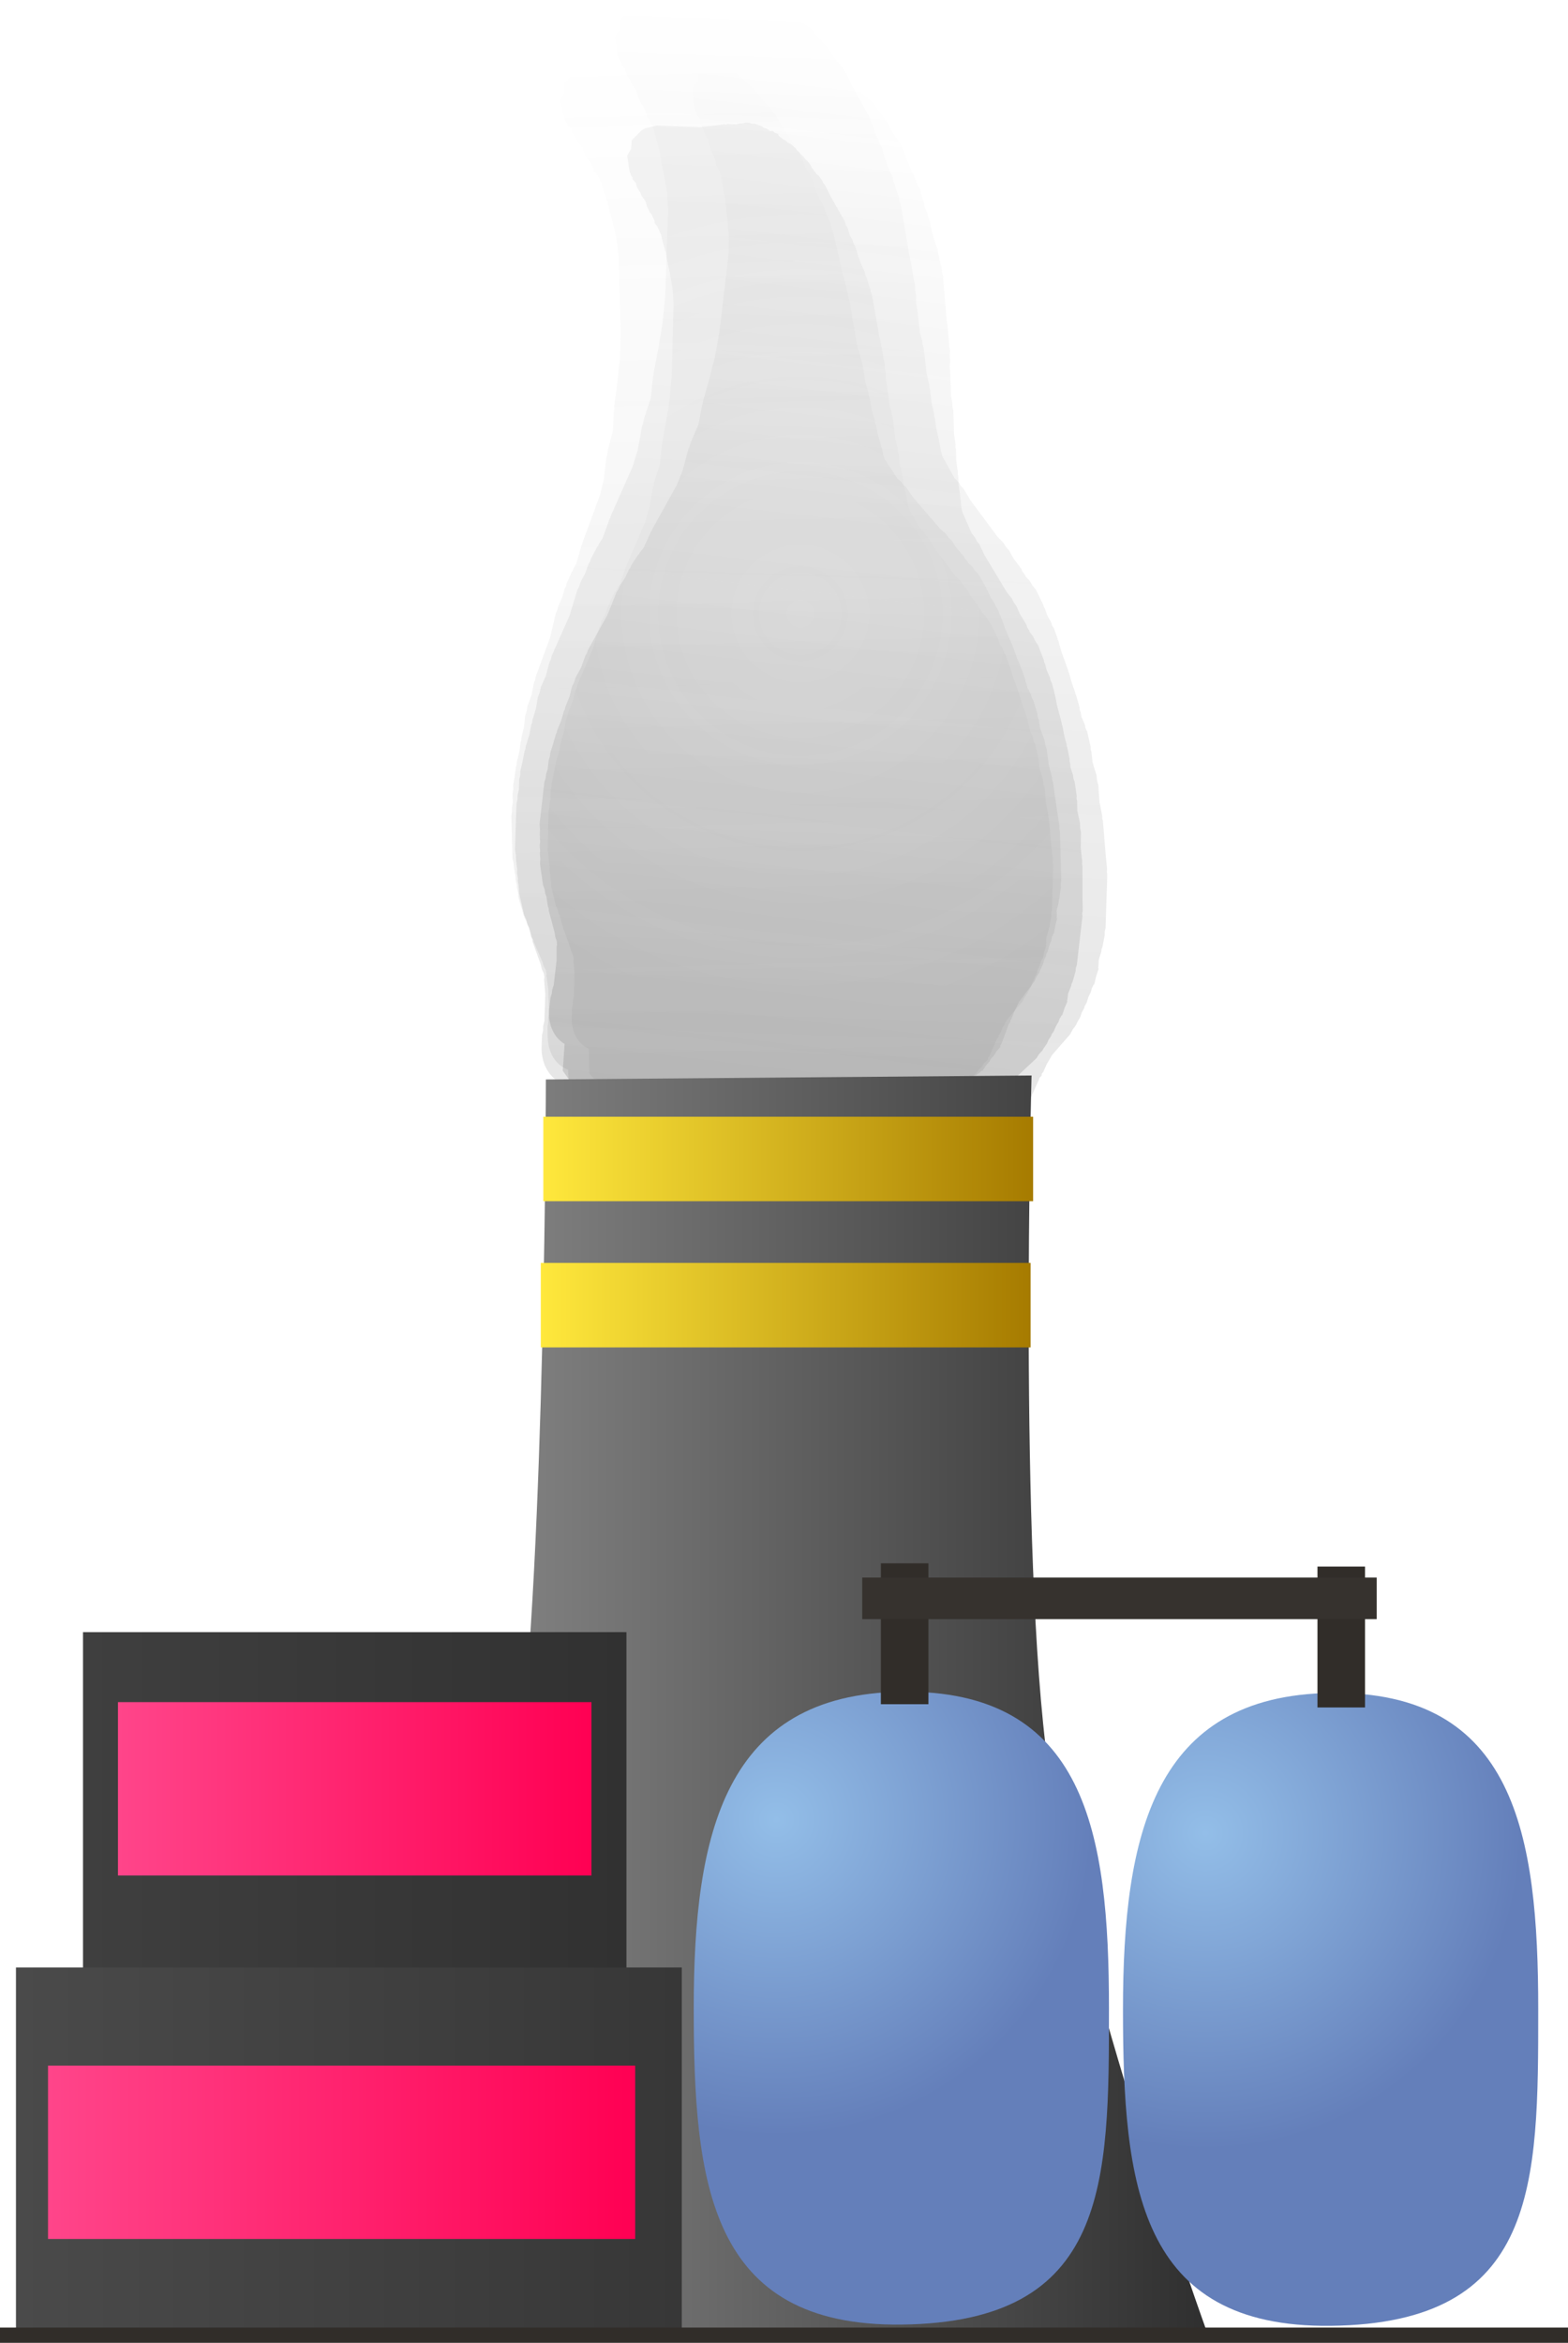 <svg version="1.1" xmlns="http://www.w3.org/2000/svg" xmlns:xlink="http://www.w3.org/1999/xlink" width="134.499" height="200.873" viewBox="0,0,134.499,200.873"><defs><linearGradient x1="238.372" y1="-16.139" x2="240.797" y2="74.699" gradientUnits="userSpaceOnUse" id="color-1"><stop offset="0" stop-color="#4a4a4a" stop-opacity="0"/><stop offset="1" stop-color="#4a4a4a" stop-opacity="0.102"/></linearGradient><linearGradient x1="244.73" y1="-20.176" x2="241.524" y2="78.043" gradientUnits="userSpaceOnUse" id="color-2"><stop offset="0" stop-color="#292929" stop-opacity="0"/><stop offset="1" stop-color="#292929" stop-opacity="0.122"/></linearGradient><linearGradient x1="250.066" y1="-13.332" x2="239.725" y2="76.64" gradientUnits="userSpaceOnUse" id="color-3"><stop offset="0" stop-color="#383838" stop-opacity="0"/><stop offset="1" stop-color="#383838" stop-opacity="0.165"/></linearGradient><radialGradient cx="241.402" cy="32.074" r="35.538" gradientUnits="userSpaceOnUse" id="color-4"><stop offset="0" stop-color="#4a4a4a" stop-opacity="0"/><stop offset="1" stop-color="#4a4a4a" stop-opacity="0.059"/></radialGradient><linearGradient x1="205.376" y1="125.569" x2="276.302" y2="125.569" gradientUnits="userSpaceOnUse" id="color-5"><stop offset="0" stop-color="#909090"/><stop offset="1" stop-color="#2f2f2f"/></linearGradient><linearGradient x1="179.87" y1="149.528" x2="226.484" y2="149.528" gradientUnits="userSpaceOnUse" id="color-6"><stop offset="0" stop-color="#3f3f3f"/><stop offset="1" stop-color="#313131"/></linearGradient><linearGradient x1="203.177" y1="119.398" x2="203.177" y2="179.658" gradientUnits="userSpaceOnUse" id="color-7"><stop offset="0" stop-color="#348317"/><stop offset="1" stop-color="#3c5b0d"/></linearGradient><radialGradient cx="239.347" cy="135.475" r="27.132" gradientUnits="userSpaceOnUse" id="color-8"><stop offset="0" stop-color="#93bee8"/><stop offset="1" stop-color="#647fba"/></radialGradient><linearGradient x1="250.065" y1="124.508" x2="250.065" y2="178.768" gradientUnits="userSpaceOnUse" id="color-9"><stop offset="0" stop-color="#348317"/><stop offset="1" stop-color="#3c5b0d"/></linearGradient><radialGradient cx="276.146" cy="136.634" r="27.132" gradientUnits="userSpaceOnUse" id="color-10"><stop offset="0" stop-color="#93bee8"/><stop offset="1" stop-color="#647fba"/></radialGradient><linearGradient x1="286.886" y1="124.613" x2="286.886" y2="178.873" gradientUnits="userSpaceOnUse" id="color-11"><stop offset="0" stop-color="#348317"/><stop offset="1" stop-color="#3c5b0d"/></linearGradient><linearGradient x1="250.348" y1="113.497" x2="250.348" y2="125.576" gradientUnits="userSpaceOnUse" id="color-12"><stop offset="0" stop-color="#348317"/><stop offset="1" stop-color="#3c5b0d"/></linearGradient><linearGradient x1="287.799" y1="113.777" x2="287.799" y2="125.855" gradientUnits="userSpaceOnUse" id="color-13"><stop offset="0" stop-color="#348317"/><stop offset="1" stop-color="#3c5b0d"/></linearGradient><linearGradient x1="219.355" y1="78.828" x2="261.369" y2="78.828" gradientUnits="userSpaceOnUse" id="color-14"><stop offset="0" stop-color="#ffe83c"/><stop offset="1" stop-color="#a67b00"/></linearGradient><linearGradient x1="240.362" y1="75.206" x2="240.362" y2="82.45" gradientUnits="userSpaceOnUse" id="color-15"><stop offset="0" stop-color="#348317"/><stop offset="1" stop-color="#3c5b0d"/></linearGradient><linearGradient x1="219.139" y1="91.362" x2="261.153" y2="91.362" gradientUnits="userSpaceOnUse" id="color-16"><stop offset="0" stop-color="#ffe83c"/><stop offset="1" stop-color="#a67b00"/></linearGradient><linearGradient x1="240.146" y1="87.74" x2="240.146" y2="94.984" gradientUnits="userSpaceOnUse" id="color-17"><stop offset="0" stop-color="#348317"/><stop offset="1" stop-color="#3c5b0d"/></linearGradient><linearGradient x1="174.12" y1="163.903" x2="231.234" y2="163.903" gradientUnits="userSpaceOnUse" id="color-18"><stop offset="0" stop-color="#4a4a4a"/><stop offset="1" stop-color="#373737"/></linearGradient><linearGradient x1="202.677" y1="148.148" x2="202.677" y2="179.658" gradientUnits="userSpaceOnUse" id="color-19"><stop offset="0" stop-color="#348317"/><stop offset="1" stop-color="#3c5b0d"/></linearGradient><linearGradient x1="182.87" y1="132.83" x2="223.484" y2="132.83" gradientUnits="userSpaceOnUse" id="color-20"><stop offset="0" stop-color="#ff458a"/><stop offset="1" stop-color="#ff0053"/></linearGradient><linearGradient x1="203.177" y1="125.398" x2="203.177" y2="140.263" gradientUnits="userSpaceOnUse" id="color-21"><stop offset="0" stop-color="#348317"/><stop offset="1" stop-color="#3c5b0d"/></linearGradient><linearGradient x1="176.87" y1="163.997" x2="227.234" y2="163.997" gradientUnits="userSpaceOnUse" id="color-22"><stop offset="0" stop-color="#ff458a"/><stop offset="1" stop-color="#ff0053"/></linearGradient><linearGradient x1="202.052" y1="156.564" x2="202.052" y2="171.429" gradientUnits="userSpaceOnUse" id="color-23"><stop offset="0" stop-color="#348317"/><stop offset="1" stop-color="#3c5b0d"/></linearGradient><linearGradient x1="240" y1="179.02" x2="240" y2="180.331" gradientUnits="userSpaceOnUse" id="color-24"><stop offset="0" stop-color="#348317"/><stop offset="1" stop-color="#3c5b0d"/></linearGradient></defs><g transform="translate(-172.75,20.542)"><g data-paper-data="{&quot;isPaintingLayer&quot;:true}" fill-rule="nonzero" stroke-linecap="butt" stroke-linejoin="miter" stroke-miterlimit="10" stroke-dasharray="" stroke-dashoffset="0" style="mix-blend-mode: normal"><path d="M220.097,69.916l-0.031,-0.02l-0.019,-0.082c-0.185,-0.397 -0.295,-0.854 -0.308,-1.344l-0.026,-0.958l0.06,-0.346l-0.009,-0.354l0.074,-0.427l-0.057,-2.125l-0.161,-1.134l0.012,-0.206l-0.046,-0.199l-0.001,-0.026l-0.026,-0.082l-0.174,-0.317l-0.112,-0.377l-0.743,-1.705l-0.041,-0.201l-0.094,-0.171l-0.231,-0.776l-0.143,-0.249l-0.113,-0.357l-0.174,-0.317l-0.508,-1.706l-0.041,-0.46l-0.102,-0.445l-0.006,-0.221l-0.096,-0.42l-0.009,-0.354l-0.078,-0.34l-0.003,-0.108l-0.039,-0.131l-0.041,-0.46l-0.102,-0.445l-0.097,-3.641l0.06,-0.346l-0.009,-0.354l0.074,-0.427l-0.021,-0.796l0.06,-0.346l-0.009,-0.354l0.122,-0.706l0.119,-0.897l0.058,-0.167l0.006,-0.182l0.236,-0.991l0.105,-0.788l0.058,-0.167l0.006,-0.182l0.226,-0.946l0.099,-0.932l0.127,-0.399l0.064,-0.422l0.342,-0.926l0.22,-1.095l0.102,-0.238l0.04,-0.265l1.225,-3.321l0.508,-2.129l0.129,-0.273l0.066,-0.306l0.346,-0.776l0.219,-0.754l0.104,-0.193l0.049,-0.225l0.436,-0.977l0.083,-0.11l0.043,-0.141l0.266,-0.474l0.461,-1.584l0.055,-0.101l0.018,-0.12l1.513,-4.1l0.323,-1.352l0.228,-1.919l0.075,-0.227l0.014,-0.245l0.467,-1.779l0.081,-1.742l0.037,-0.149l-0.01,-0.156l0.251,-1.883l0.228,-2.14l0.079,-2.26l-0.177,-6.629l-0.159,-1.369l-0.296,-1.288l-0.332,-1.283l-0.003,-0.049l-0.02,-0.043l-0.131,-0.573l-0.271,-0.767l-0.012,-0.085l-0.039,-0.071l-0.231,-0.776l-0.143,-0.249l-0.061,-0.191l-0.037,-0.008l-0.168,-0.305l-0.232,-0.231l-0.016,-0.219l-0.257,-0.468l-0.022,-0.075l-0.002,-0.004l-0.175,-0.186l-0.323,-0.562l-0.113,-0.357l-0.106,-0.194l-0.286,-0.333l-0.202,-0.388l-0.251,-0.341l-0.164,-0.377l-0.023,-0.111l-0.322,-0.321l-0.01,-0.143l-0.128,-0.173l-0.164,-0.377l-0.297,-1.436l0.335,-0.672l0.014,-0.79l0.878,-1.002l0.17,-0.115l0.012,-0.029l0.064,-0.023l0.057,-0.038l0.514,-0.165l0.511,-0.181l0.064,-0.003l0.064,-0.021l0.022,0.017l3.88,-0.16l1.219,-0.22l1.037,-0.228l0.166,0.014l0.16,-0.057l0.794,-0.033l0.337,-0.12l0.284,-0.012l0.274,-0.097l0.308,-0.013l0.278,0.074l0.284,-0.012l0.621,0.166l0.228,0.14l0.25,0.058l0.349,0.2l0.158,-0.061l0.26,0.18l0.29,0.078l0.093,0.187l0.397,0.275l0.179,0.066l0.266,0.195l0.294,0.117l0.472,0.364l0.16,0.205l0.201,0.139l0.151,0.176l0.278,0.214l0.16,0.205l0.201,0.139l0.318,0.371l0.125,0.241l0.175,0.186l0.054,0.094l0.079,0.061l0.16,0.205l0.201,0.139l0.318,0.371l0.125,0.241l0.175,0.186l0.609,1.059l1.407,2.18l0.128,0.345l0.187,0.3l0.211,0.597l0.291,0.451l0.128,0.345l0.187,0.3l0.295,0.836l0.24,0.552l0.439,0.846l0.082,0.3l0.144,0.261l0.112,0.377l0.25,0.574l0.063,0.307l0.127,0.274l0.848,3.695l0.139,0.465l0.01,0.112l0.045,0.098l0.325,1.414l0.139,0.465l0.041,0.46l0.102,0.445l0.011,0.413l0.096,0.42l0.002,0.07l0.026,0.062l0.18,0.952l-0.001,0.048l0.016,0.043l0.135,0.839l0.233,0.661l0.036,0.262l0.098,0.237l0.18,0.952l-0.001,0.048l0.016,0.043l0.149,0.922l0.276,0.925l0.02,0.227l0.079,0.206l0.149,0.922l0.276,0.925l0.016,0.181l0.067,0.162l0.147,0.778l0.289,0.969l0.01,0.112l0.045,0.098l0.131,0.573l0.148,0.418l1.049,1.625l0.361,0.314l0.192,0.275l0.239,0.211l0.558,0.812l2.333,2.716l0.497,0.432l0.216,0.309l0.262,0.247l0.38,0.588l0.676,0.787l0.125,0.241l0.175,0.186l0.093,0.162l0.307,0.267l0.257,0.368l0.298,0.315l0.647,1.124l0.054,0.169l0.099,0.134l0.229,0.526l0.352,0.545l0.088,0.237l0.142,0.193l0.328,0.754l0.024,0.118l0.06,0.097l0.295,0.836l0.611,1.402l0.024,0.118l0.06,0.097l0.295,0.836l0.283,0.649l0.024,0.118l0.06,0.097l0.334,0.945l0.027,0.195l0.079,0.171l0.08,0.349l0.301,0.58l0.082,0.3l0.144,0.261l0.339,1.137l0.02,0.227l0.079,0.206l0.13,0.804l0.38,1.009l0.062,0.397l0.127,0.372l0.167,1.308l0.289,1.118l0.011,0.199l0.065,0.182l0.375,2.637l0.179,1.111l-0.009,0.24l0.053,0.231l0.113,4.216l-0.048,0.28l0.019,0.286l-0.128,0.965l-0.058,0.167l-0.006,0.182l-0.171,0.715l0.013,0.492l-0.02,0.113l0.037,0.086l-0.159,0.617l-0.109,0.633l-0.067,0.051l-0.028,0.11l-0.082,0.164l-0.049,0.286l-0.174,0.442l-0.121,0.469l-0.13,0.26l-0.051,0.212l-0.157,0.331l-0.094,0.366l-0.217,0.435l-0.084,0.227l-0.232,0.361l-0.18,0.404l-1.333,1.772l-0.389,0.781l-0.228,0.617l-0.118,0.183l-0.003,0.143l-0.16,0.183l-0.012,0.078l-0.027,0.073l-0.014,0.081l-0.022,0.017l-0.512,1.388l-0.118,0.183l-0.003,0.143l-0.338,0.385l-0.108,0.168l-0.001,0.041l-0.096,0.11l-0.081,0.127l-0.033,0.004l-0.128,0.145l-0.108,0.168l-0.001,0.041l-0.096,0.11l-0.081,0.127l-0.033,0.004l-0.128,0.145l-0.286,0.445l-0.115,0.013l-0.139,0.159l-0.303,0.204l-0.161,0.052l-0.137,0.117l-0.914,0.421l-0.302,0.041l-0.011,0.007l-0.514,0.165l-0.511,0.181l-0.064,0.003l-0.064,0.021l-0.022,-0.017l-0.083,0.003l-0.402,0.117l-0.322,0.149l-0.369,0.051l-0.357,0.127l-0.703,0.029l-0.105,0.049l-0.369,0.051l-0.357,0.127l-0.087,0.004l-0.105,0.049l-0.09,0.012l-0.079,0.056l-0.611,0.217l-0.284,0.012l-0.274,0.097l-0.549,0.023l-0.105,0.049l-0.09,0.012l-0.079,0.056l-0.611,0.217l-0.284,0.012l-0.274,0.097l-1.311,0.054l-0.542,0.158l-0.23,-0.004l-0.221,0.079l-18.944,0.783l-0.363,-0.097l-0.371,-0.02l-0.934,-0.345l-0.057,-0.042l-0.141,0.006l-0.021,0.019l-0.065,-0.015l-0.064,0.003l-0.519,-0.139l-0.522,-0.122l-0.059,-0.033l-0.065,-0.017l-0.014,-0.027l-0.176,-0.101l-0.93,-0.927l-0.101,-1.408l-0.002,-0.004l0.002,-0.004l-0.063,-0.878c-0.572,-0.184 -1.061,-0.635 -1.372,-1.244z" fill="url(#color-1)" stroke="none" stroke-width="0.5"/><path d="M219.503,70.831l-0.032,-0.025l-0.015,-0.09c-0.174,-0.446 -0.264,-0.95 -0.247,-1.48l0.034,-1.036l0.087,-0.367l0.012,-0.383l0.107,-0.453l0.075,-2.297l-0.101,-1.239l0.026,-0.222l-0.037,-0.219l0.001,-0.028l-0.023,-0.091l-0.168,-0.359l-0.097,-0.418l-0.692,-1.913l-0.032,-0.22l-0.09,-0.194l-0.2,-0.86l-0.139,-0.283l-0.099,-0.397l-0.168,-0.359l-0.439,-1.89l-0.015,-0.5l-0.082,-0.49l0.008,-0.239l-0.077,-0.462l0.012,-0.383l-0.062,-0.375l0.004,-0.117l-0.034,-0.145l-0.015,-0.5l-0.082,-0.49l0.129,-3.937l0.087,-0.367l0.012,-0.383l0.107,-0.453l0.028,-0.861l0.087,-0.367l0.012,-0.383l0.177,-0.749l0.186,-0.956l0.073,-0.174l0.018,-0.195l0.318,-1.045l0.164,-0.839l0.073,-0.174l0.018,-0.195l0.304,-0.998l0.167,-0.996l0.163,-0.418l0.096,-0.449l0.428,-0.965l0.308,-1.159l0.125,-0.246l0.06,-0.282l1.535,-3.461l0.684,-2.246l0.157,-0.281l0.091,-0.323l0.423,-0.802l0.285,-0.792l0.125,-0.198l0.067,-0.238l0.533,-1.011l0.096,-0.111l0.056,-0.148l0.318,-0.485l0.599,-1.663l0.066,-0.104l0.027,-0.128l1.895,-4.273l0.434,-1.426l0.369,-2.047l0.096,-0.238l0.031,-0.263l0.617,-1.872l0.198,-1.871l0.05,-0.157l-0.001,-0.169l0.391,-2.007l0.383,-2.286l0.23,-2.43l0.234,-7.168l-0.084,-1.493l-0.236,-1.419l-0.276,-1.417l0,-0.053l-0.019,-0.048l-0.105,-0.631l-0.243,-0.854l-0.007,-0.093l-0.038,-0.081l-0.2,-0.86l-0.139,-0.283l-0.053,-0.212l-0.04,-0.012l-0.161,-0.346l-0.235,-0.272l-0.003,-0.238l-0.248,-0.531l-0.019,-0.083l-0.002,-0.005l-0.177,-0.218l-0.313,-0.638l-0.099,-0.397l-0.102,-0.219l-0.287,-0.387l-0.193,-0.439l-0.249,-0.393l-0.153,-0.423l-0.018,-0.121l-0.327,-0.378l-0.002,-0.155l-0.126,-0.199l-0.153,-0.423l-0.228,-1.578l0.404,-0.692l0.066,-0.851l1.012,-0.993l0.191,-0.107l0.015,-0.03l0.07,-0.018l0.064,-0.036l0.565,-0.127l0.562,-0.145l0.07,0.004l0.071,-0.016l0.023,0.021l4.195,0.212l1.328,-0.116l1.134,-0.143l0.178,0.032l0.176,-0.045l0.858,0.043l0.372,-0.096l0.308,0.016l0.301,-0.078l0.333,0.017l0.295,0.108l0.308,0.016l0.659,0.241l0.237,0.173l0.266,0.088l0.364,0.25l0.175,-0.05l0.269,0.219l0.308,0.113l0.088,0.211l0.411,0.336l0.188,0.089l0.274,0.237l0.31,0.156l0.486,0.44l0.16,0.238l0.208,0.17l0.152,0.205l0.286,0.259l0.16,0.238l0.208,0.17l0.32,0.431l0.119,0.272l0.177,0.218l0.053,0.107l0.082,0.074l0.16,0.238l0.208,0.17l0.32,0.431l0.119,0.272l0.177,0.218l0.589,1.203l1.378,2.491l0.116,0.385l0.182,0.342l0.189,0.665l0.285,0.515l0.116,0.385l0.182,0.342l0.265,0.931l0.224,0.619l0.42,0.956l0.069,0.332l0.138,0.296l0.097,0.418l0.233,0.644l0.049,0.337l0.12,0.309l0.678,4.069l0.12,0.515l0.004,0.122l0.043,0.11l0.259,1.558l0.12,0.515l0.015,0.5l0.082,0.49l-0.015,0.446l0.077,0.462l-0.002,0.076l0.024,0.07l0.133,1.044l-0.004,0.051l0.015,0.048l0.092,0.918l0.209,0.736l0.022,0.286l0.09,0.265l0.133,1.044l-0.004,0.051l0.015,0.048l0.102,1.01l0.238,1.026l0.007,0.247l0.072,0.23l0.102,1.01l0.238,1.026l0.006,0.196l0.062,0.181l0.108,0.853l0.249,1.074l0.004,0.122l0.043,0.11l0.105,0.631l0.132,0.466l1.028,1.857l0.369,0.374l0.19,0.316l0.244,0.252l0.55,0.931l2.342,3.161l0.508,0.516l0.213,0.354l0.267,0.293l0.372,0.672l0.678,0.916l0.119,0.272l0.177,0.218l0.09,0.183l0.314,0.319l0.253,0.422l0.301,0.37l0.626,1.277l0.047,0.188l0.098,0.154l0.213,0.59l0.345,0.623l0.08,0.265l0.141,0.222l0.306,0.846l0.019,0.13l0.059,0.11l0.265,0.931l0.569,1.573l0.019,0.13l0.059,0.11l0.265,0.931l0.263,0.728l0.019,0.13l0.059,0.11l0.299,1.053l0.016,0.213l0.075,0.193l0.064,0.384l0.287,0.655l0.069,0.332l0.138,0.296l0.292,1.26l0.007,0.247l0.072,0.23l0.089,0.88l0.345,1.126l0.042,0.434l0.113,0.414l0.096,1.427l0.24,1.234l-0.001,0.215l0.059,0.203l0.235,2.882l0.122,1.216l-0.025,0.258l0.042,0.255l-0.149,4.559l-0.07,0.297l0.002,0.31l-0.2,1.028l-0.073,0.174l-0.018,0.195l-0.23,0.754l-0.017,0.532l-0.028,0.12l0.035,0.096l-0.211,0.65l-0.159,0.672l-0.075,0.049l-0.038,0.116l-0.099,0.169l-0.072,0.303l-0.216,0.459l-0.16,0.494l-0.156,0.268l-0.068,0.224l-0.191,0.341l-0.125,0.385l-0.262,0.448l-0.105,0.236l-0.274,0.366l-0.221,0.418l-1.551,1.779l-0.47,0.804l-0.285,0.642l-0.139,0.186l-0.012,0.154l-0.185,0.181l-0.018,0.083l-0.034,0.076l-0.02,0.086l-0.025,0.016l-0.641,1.446l-0.139,0.186l-0.012,0.154l-0.389,0.382l-0.127,0.17l-0.003,0.044l-0.111,0.109l-0.096,0.128l-0.035,0.001l-0.147,0.144l-0.127,0.17l-0.003,0.044l-0.111,0.109l-0.096,0.128l-0.035,0.001l-0.147,0.144l-0.338,0.452l-0.125,0.002l-0.16,0.157l-0.34,0.19l-0.177,0.04l-0.156,0.112l-1.013,0.364l-0.328,0.015l-0.012,0.007l-0.565,0.127l-0.562,0.145l-0.07,-0.004l-0.071,0.016l-0.023,-0.021l-0.089,-0.004l-0.441,0.087l-0.357,0.128l-0.402,0.018l-0.394,0.102l-0.76,-0.038l-0.117,0.042l-0.402,0.018l-0.394,0.102l-0.094,-0.005l-0.117,0.042l-0.098,0.004l-0.088,0.053l-0.673,0.174l-0.308,-0.016l-0.301,0.078l-0.594,-0.03l-0.117,0.042l-0.098,0.004l-0.088,0.053l-0.673,0.174l-0.308,-0.016l-0.301,0.078l-1.418,-0.072l-0.595,0.117l-0.248,-0.027l-0.244,0.063l-20.483,-1.035l-0.386,-0.141l-0.399,-0.059l-0.986,-0.465l-0.059,-0.051l-0.153,-0.008l-0.024,0.018l-0.069,-0.023l-0.07,-0.004l-0.551,-0.201l-0.555,-0.183l-0.061,-0.042l-0.069,-0.025l-0.013,-0.031l-0.183,-0.126l-0.943,-1.092l-0.018,-1.529l-0.002,-0.005l0.002,-0.004l-0.011,-0.953c-0.606,-0.256 -1.104,-0.791 -1.4,-1.478z" fill="url(#color-2)" stroke="none" stroke-width="0.5"/><path d="M220.012,67.44l-0.028,-0.027l-0.007,-0.084c-0.126,-0.43 -0.171,-0.905 -0.115,-1.39l0.109,-0.949l0.107,-0.328l0.04,-0.351l0.132,-0.404l0.242,-2.105l0,-1.151l0.04,-0.201l-0.017,-0.206l0.003,-0.025l-0.014,-0.086l-0.127,-0.35l-0.058,-0.395l-0.493,-1.84l-0.013,-0.206l-0.069,-0.189l-0.119,-0.814l-0.106,-0.276l-0.062,-0.376l-0.127,-0.35l-0.261,-1.79l0.024,-0.461l-0.038,-0.46l0.025,-0.219l-0.036,-0.434l0.04,-0.351l-0.029,-0.352l0.012,-0.107l-0.02,-0.137l0.024,-0.461l-0.038,-0.46l0.414,-3.606l0.107,-0.328l0.04,-0.351l0.132,-0.404l0.091,-0.788l0.107,-0.328l0.04,-0.351l0.219,-0.669l0.243,-0.857l0.081,-0.152l0.032,-0.177l0.372,-0.924l0.214,-0.753l0.081,-0.152l0.032,-0.177l0.355,-0.883l0.229,-0.897l0.181,-0.366l0.122,-0.402l0.466,-0.838l0.37,-1.03l0.134,-0.212l0.076,-0.252l1.672,-3.004l0.798,-1.986l0.166,-0.24l0.108,-0.287l0.45,-0.689l0.322,-0.695l0.13,-0.168l0.079,-0.211l0.567,-0.868l0.097,-0.091l0.062,-0.129l0.329,-0.409l0.676,-1.46l0.068,-0.088l0.035,-0.114l2.064,-3.709l0.507,-1.261l0.493,-1.84l0.106,-0.207l0.048,-0.238l0.709,-1.65l0.323,-1.698l0.058,-0.139l0.012,-0.156l0.511,-1.8l0.525,-2.058l0.395,-2.208l0.755,-6.566l0.035,-1.383l-0.111,-1.333l-0.147,-1.336l0.004,-0.049l-0.013,-0.046l-0.049,-0.592l-0.159,-0.814l0,-0.086l-0.029,-0.079l-0.119,-0.814l-0.106,-0.276l-0.033,-0.201l-0.035,-0.016l-0.122,-0.337l-0.196,-0.278l0.015,-0.219l-0.188,-0.517l-0.012,-0.079l-0.001,-0.004l-0.147,-0.221l-0.24,-0.624l-0.062,-0.376l-0.078,-0.214l-0.235,-0.39l-0.144,-0.426l-0.199,-0.39l-0.109,-0.407l-0.007,-0.114l-0.272,-0.386l0.01,-0.143l-0.101,-0.198l-0.109,-0.407l-0.091,-1.478l0.424,-0.589l0.125,-0.775l1.005,-0.796l0.184,-0.076l0.016,-0.025l0.066,-0.008l0.061,-0.025l0.53,-0.051l0.528,-0.068l0.064,0.011l0.066,-0.006l0.019,0.022l3.843,0.684l1.231,0.048l1.054,0l0.161,0.05l0.165,-0.021l0.786,0.14l0.349,-0.045l0.282,0.05l0.283,-0.036l0.305,0.054l0.264,0.134l0.282,0.05l0.588,0.298l0.205,0.187l0.238,0.112l0.316,0.272l0.165,-0.026l0.23,0.233l0.275,0.139l0.065,0.204l0.353,0.356l0.167,0.104l0.234,0.25l0.273,0.179l0.414,0.461l0.129,0.237l0.179,0.181l0.124,0.206l0.243,0.271l0.129,0.237l0.179,0.181l0.261,0.434l0.089,0.264l0.147,0.221l0.04,0.105l0.07,0.077l0.129,0.237l0.179,0.181l0.261,0.434l0.089,0.264l0.147,0.221l0.452,1.175l1.08,2.452l0.077,0.367l0.142,0.336l0.124,0.634l0.223,0.507l0.077,0.367l0.142,0.336l0.173,0.887l0.159,0.595l0.314,0.929l0.039,0.313l0.105,0.289l0.058,0.395l0.166,0.62l0.019,0.316l0.087,0.298l0.317,3.822l0.071,0.488l-0.006,0.113l0.031,0.106l0.121,1.463l0.071,0.488l-0.024,0.461l0.038,0.46l-0.047,0.409l0.036,0.434l-0.008,0.069l0.017,0.067l0.043,0.976l-0.007,0.047l0.01,0.046l0.016,0.855l0.137,0.701l-0.001,0.266l0.063,0.254l0.043,0.976l-0.007,0.047l0.01,0.046l0.017,0.94l0.142,0.971l-0.012,0.228l0.049,0.22l0.017,0.94l0.142,0.971l-0.01,0.181l0.043,0.174l0.036,0.797l0.148,1.017l-0.006,0.113l0.031,0.106l0.049,0.592l0.087,0.444l0.805,1.828l0.311,0.387l0.151,0.313l0.206,0.26l0.436,0.92l1.916,3.18l0.429,0.533l0.169,0.351l0.223,0.3l0.291,0.661l0.555,0.921l0.089,0.264l0.147,0.221l0.069,0.179l0.265,0.33l0.201,0.418l0.249,0.375l0.479,1.247l0.029,0.178l0.078,0.153l0.152,0.568l0.27,0.613l0.053,0.253l0.113,0.221l0.218,0.814l0.008,0.122l0.046,0.108l0.173,0.887l0.405,1.514l0.008,0.122l0.046,0.108l0.173,0.887l0.187,0.7l0.008,0.122l0.046,0.108l0.196,1.003l-0.001,0.198l0.054,0.186l0.03,0.361l0.215,0.636l0.039,0.313l0.105,0.289l0.174,1.193l-0.012,0.228l0.049,0.22l0.015,0.82l0.233,1.076l0.006,0.404l0.073,0.394l-0.019,1.324l0.128,1.163l-0.017,0.198l0.039,0.193l-0,2.678l0.021,1.133l-0.043,0.234l0.02,0.239l-0.48,4.176l-0.087,0.265l-0.022,0.285l-0.262,0.922l-0.081,0.152l-0.032,0.177l-0.268,0.667l-0.056,0.487l-0.035,0.107l0.025,0.092l-0.243,0.573l-0.197,0.6l-0.073,0.036l-0.043,0.102l-0.104,0.144l-0.089,0.271l-0.234,0.397l-0.184,0.435l-0.164,0.228l-0.08,0.198l-0.201,0.292l-0.144,0.34l-0.275,0.382l-0.114,0.205l-0.279,0.305l-0.234,0.359l-1.56,1.456l-0.492,0.685l-0.31,0.558l-0.142,0.155l-0.023,0.141l-0.184,0.145l-0.023,0.074l-0.037,0.066l-0.025,0.076l-0.024,0.012l-0.699,1.256l-0.142,0.155l-0.023,0.141l-0.387,0.306l-0.13,0.142l-0.006,0.04l-0.11,0.087l-0.098,0.107l-0.033,-0.004l-0.146,0.116l-0.13,0.142l-0.006,0.04l-0.11,0.087l-0.098,0.107l-0.033,-0.004l-0.146,0.116l-0.344,0.376l-0.115,-0.012l-0.159,0.126l-0.327,0.136l-0.166,0.016l-0.152,0.085l-0.959,0.217l-0.303,-0.025l-0.011,0.005l-0.53,0.051l-0.528,0.068l-0.064,-0.011l-0.066,0.006l-0.019,-0.022l-0.082,-0.015l-0.412,0.028l-0.338,0.076l-0.371,-0.03l-0.37,0.048l-0.697,-0.124l-0.11,0.025l-0.371,-0.03l-0.37,0.048l-0.086,-0.015l-0.11,0.025l-0.09,-0.007l-0.085,0.038l-0.632,0.081l-0.282,-0.05l-0.283,0.036l-0.544,-0.097l-0.11,0.025l-0.09,-0.007l-0.085,0.038l-0.632,0.081l-0.282,-0.05l-0.283,0.036l-1.299,-0.231l-0.556,0.038l-0.226,-0.054l-0.229,0.029l-18.763,-3.339l-0.344,-0.174l-0.363,-0.1l-0.872,-0.543l-0.05,-0.054l-0.14,-0.025l-0.023,0.014l-0.062,-0.029l-0.064,-0.011l-0.492,-0.249l-0.497,-0.233l-0.053,-0.046l-0.061,-0.031l-0.01,-0.03l-0.159,-0.137l-0.786,-1.114l0.098,-1.409l-0.002,-0.005l0.002,-0.003l0.061,-0.878c-0.538,-0.306 -0.956,-0.856 -1.177,-1.522z" fill="url(#color-3)" stroke="none" stroke-width="0.5"/><path d="M222.056,68.127l-0.028,-0.021l-0.013,-0.077c-0.151,-0.379 -0.232,-0.808 -0.221,-1.26l0.021,-0.884l0.071,-0.314l0.008,-0.327l0.088,-0.388l0.047,-1.961l-0.095,-1.056l0.02,-0.189l-0.033,-0.187l0.001,-0.024l-0.02,-0.077l-0.146,-0.305l-0.086,-0.355l-0.604,-1.624l-0.029,-0.188l-0.078,-0.164l-0.176,-0.731l-0.12,-0.24l-0.088,-0.337l-0.146,-0.305l-0.388,-1.608l-0.016,-0.426l-0.073,-0.417l0.005,-0.204l-0.069,-0.394l0.008,-0.327l-0.056,-0.319l0.002,-0.1l-0.03,-0.123l-0.016,-0.426l-0.073,-0.417l0.081,-3.36l0.071,-0.314l0.008,-0.327l0.088,-0.388l0.018,-0.735l0.071,-0.314l0.008,-0.327l0.145,-0.641l0.152,-0.817l0.061,-0.149l0.014,-0.167l0.264,-0.895l0.134,-0.718l0.061,-0.149l0.014,-0.167l0.252,-0.855l0.135,-0.852l0.136,-0.359l0.078,-0.384l0.358,-0.828l0.254,-0.992l0.105,-0.211l0.049,-0.241l1.284,-2.969l0.567,-1.924l0.132,-0.242l0.075,-0.277l0.355,-0.689l0.237,-0.679l0.105,-0.17l0.055,-0.204l0.448,-0.868l0.082,-0.096l0.047,-0.127l0.267,-0.417l0.499,-1.425l0.055,-0.089l0.022,-0.109l1.585,-3.666l0.36,-1.222l0.3,-1.75l0.08,-0.204l0.024,-0.225l0.513,-1.604l0.156,-1.598l0.041,-0.135l-0.002,-0.144l0.319,-1.716l0.311,-1.954l0.179,-2.076l0.148,-6.118l-0.083,-1.273l-0.212,-1.208l-0.246,-1.206l-0,-0.045l-0.016,-0.041l-0.094,-0.537l-0.213,-0.726l-0.007,-0.079l-0.033,-0.069l-0.176,-0.731l-0.12,-0.24l-0.047,-0.18l-0.034,-0.01l-0.14,-0.293l-0.203,-0.23l-0.004,-0.203l-0.215,-0.45l-0.017,-0.071l-0.002,-0.004l-0.153,-0.184l-0.271,-0.541l-0.088,-0.337l-0.089,-0.186l-0.248,-0.327l-0.167,-0.372l-0.215,-0.332l-0.134,-0.359l-0.016,-0.103l-0.281,-0.319l-0.003,-0.132l-0.109,-0.169l-0.134,-0.359l-0.206,-1.344l0.34,-0.595l0.05,-0.727l0.856,-0.859l0.162,-0.093l0.013,-0.025l0.06,-0.016l0.054,-0.031l0.481,-0.114l0.479,-0.13l0.059,0.002l0.06,-0.014l0.02,0.017l3.58,0.134l1.132,-0.114l0.966,-0.135l0.152,0.025l0.15,-0.041l0.732,0.027l0.316,-0.086l0.262,0.01l0.257,-0.07l0.284,0.011l0.253,0.089l0.262,0.01l0.564,0.198l0.204,0.145l0.228,0.072l0.312,0.209l0.149,-0.045l0.231,0.184l0.264,0.093l0.077,0.179l0.353,0.282l0.161,0.074l0.236,0.199l0.265,0.129l0.418,0.37l0.138,0.201l0.179,0.143l0.131,0.173l0.246,0.217l0.138,0.201l0.179,0.143l0.276,0.364l0.104,0.231l0.153,0.184l0.046,0.091l0.07,0.062l0.138,0.201l0.179,0.143l0.276,0.364l0.104,0.231l0.153,0.184l0.512,1.02l1.194,2.11l0.101,0.327l0.158,0.29l0.166,0.565l0.247,0.436l0.101,0.327l0.158,0.29l0.232,0.791l0.195,0.525l0.365,0.811l0.062,0.282l0.12,0.251l0.086,0.355l0.203,0.547l0.044,0.287l0.104,0.262l0.608,3.464l0.106,0.438l0.004,0.104l0.037,0.093l0.233,1.326l0.106,0.438l0.016,0.426l0.073,0.417l-0.009,0.381l0.069,0.394l-0.002,0.065l0.021,0.059l0.121,0.89l-0.003,0.044l0.013,0.041l0.085,0.782l0.184,0.625l0.021,0.244l0.079,0.225l0.121,0.89l-0.003,0.044l0.013,0.041l0.094,0.86l0.211,0.872l0.008,0.21l0.063,0.195l0.094,0.86l0.211,0.872l0.006,0.168l0.054,0.154l0.099,0.727l0.22,0.913l0.004,0.104l0.037,0.093l0.094,0.537l0.116,0.396l0.89,1.573l0.318,0.315l0.164,0.268l0.21,0.212l0.476,0.788l2.021,2.67l0.437,0.434l0.184,0.3l0.23,0.247l0.322,0.569l0.585,0.773l0.104,0.231l0.153,0.184l0.078,0.156l0.27,0.268l0.219,0.357l0.26,0.312l0.543,1.082l0.042,0.16l0.085,0.131l0.186,0.501l0.299,0.528l0.07,0.225l0.122,0.188l0.267,0.718l0.017,0.111l0.051,0.093l0.232,0.791l0.497,1.336l0.017,0.111l0.051,0.093l0.232,0.791l0.23,0.618l0.017,0.111l0.051,0.093l0.263,0.895l0.015,0.182l0.065,0.164l0.057,0.327l0.25,0.556l0.062,0.282l0.12,0.251l0.259,1.072l0.008,0.21l0.063,0.195l0.082,0.75l0.302,0.956l0.039,0.37l0.1,0.352l0.092,1.216l0.214,1.05l0,0.184l0.052,0.172l0.222,2.456l0.113,1.036l-0.02,0.22l0.038,0.217l-0.094,3.891l-0.058,0.254l0.004,0.264l-0.163,0.879l-0.061,0.149l-0.014,0.167l-0.191,0.646l-0.011,0.454l-0.023,0.103l0.03,0.082l-0.175,0.557l-0.13,0.575l-0.064,0.042l-0.031,0.099l-0.083,0.145l-0.059,0.26l-0.181,0.394l-0.133,0.423l-0.132,0.23l-0.057,0.192l-0.16,0.293l-0.104,0.33l-0.22,0.385l-0.088,0.203l-0.231,0.315l-0.185,0.359l-1.31,1.535l-0.395,0.691l-0.238,0.551l-0.117,0.16l-0.009,0.132l-0.156,0.157l-0.015,0.071l-0.028,0.065l-0.017,0.073l-0.021,0.014l-0.537,1.241l-0.117,0.16l-0.009,0.132l-0.329,0.33l-0.107,0.147l-0.003,0.038l-0.094,0.094l-0.081,0.111l-0.03,0.001l-0.124,0.125l-0.107,0.147l-0.003,0.038l-0.094,0.094l-0.081,0.111l-0.03,0.001l-0.124,0.125l-0.285,0.389l-0.106,0.003l-0.136,0.136l-0.289,0.166l-0.151,0.036l-0.132,0.098l-0.861,0.322l-0.28,0.016l-0.01,0.006l-0.481,0.114l-0.479,0.13l-0.059,-0.002l-0.06,0.014l-0.02,-0.017l-0.076,-0.003l-0.376,0.079l-0.303,0.113l-0.342,0.02l-0.335,0.091l-0.649,-0.024l-0.099,0.037l-0.342,0.02l-0.335,0.091l-0.08,-0.003l-0.099,0.037l-0.084,0.005l-0.075,0.046l-0.573,0.156l-0.262,-0.01l-0.257,0.07l-0.507,-0.019l-0.099,0.037l-0.084,0.005l-0.075,0.046l-0.573,0.156l-0.262,-0.01l-0.257,0.07l-1.21,-0.045l-0.507,0.107l-0.212,-0.02l-0.208,0.056l-17.482,-0.653l-0.33,-0.116l-0.341,-0.045l-0.844,-0.386l-0.05,-0.043l-0.13,-0.005l-0.02,0.016l-0.059,-0.019l-0.059,-0.002l-0.472,-0.166l-0.475,-0.15l-0.052,-0.035l-0.059,-0.021l-0.011,-0.026l-0.157,-0.105l-0.813,-0.921l-0.027,-1.304l-0.002,-0.004l0.002,-0.003l-0.017,-0.813c-0.518,-0.211 -0.947,-0.662 -1.205,-1.245z" fill="url(#color-4)" stroke="none" stroke-width="0.5"/><path d="M205.376,179.47c0,0 9.427,-30.462 11.805,-48.459c2.355,-17.821 2.393,-59 2.393,-59l41.661,-0.341c0,0 -1.128,40.949 1.426,59.223c2.465,17.637 13.641,48.578 13.641,48.578z" fill="url(#color-5)" stroke="none" stroke-width="0"/><path d="M179.87,179.658v-60.26h46.614v60.26z" fill="url(#color-6)" stroke="url(#color-7)" stroke-width="0"/><path d="M267.874,151.638c0,14.983 0.014,26.931 -17.809,27.13c-16.496,0.184 -17.809,-12.146 -17.809,-27.13c0,-14.983 2.645,-26.923 17.809,-27.13c15.825,-0.216 17.809,12.146 17.809,27.13z" fill="url(#color-8)" stroke="url(#color-9)" stroke-width="0"/><path d="M304.695,151.743c0,14.983 0.014,26.931 -17.809,27.13c-16.496,0.184 -17.809,-12.146 -17.809,-27.13c0,-14.983 2.645,-26.923 17.809,-27.13c15.825,-0.216 17.809,12.146 17.809,27.13z" fill="url(#color-10)" stroke="url(#color-11)" stroke-width="0"/><path d="M248.308,125.576v-12.079h4.08v12.079z" fill="#312d29" stroke="url(#color-12)" stroke-width="0"/><path d="M285.759,125.855v-12.079h4.08v12.079z" fill="#312d29" stroke="url(#color-13)" stroke-width="0"/><path d="M246.709,118.283v-3.565h44.129v3.565z" fill="#36322e" stroke="none" stroke-width="0"/><path d="M219.355,82.45v-7.244h42.014v7.244z" fill="url(#color-14)" stroke="url(#color-15)" stroke-width="0"/><path d="M219.139,94.984v-7.244h42.014v7.244z" fill="url(#color-16)" stroke="url(#color-17)" stroke-width="0"/><path d="M174.12,179.658v-31.51h57.114v31.51z" fill="url(#color-18)" stroke="url(#color-19)" stroke-width="0"/><path d="M182.87,140.263v-14.865h40.614v14.865z" fill="url(#color-20)" stroke="url(#color-21)" stroke-width="0"/><path d="M176.87,171.429v-14.865h50.364v14.865z" fill="url(#color-22)" stroke="url(#color-23)" stroke-width="0"/><path d="M172.75,180.331v-1.31h134.499v1.31z" fill="#312d29" stroke="url(#color-24)" stroke-width="0"/></g></g></svg>